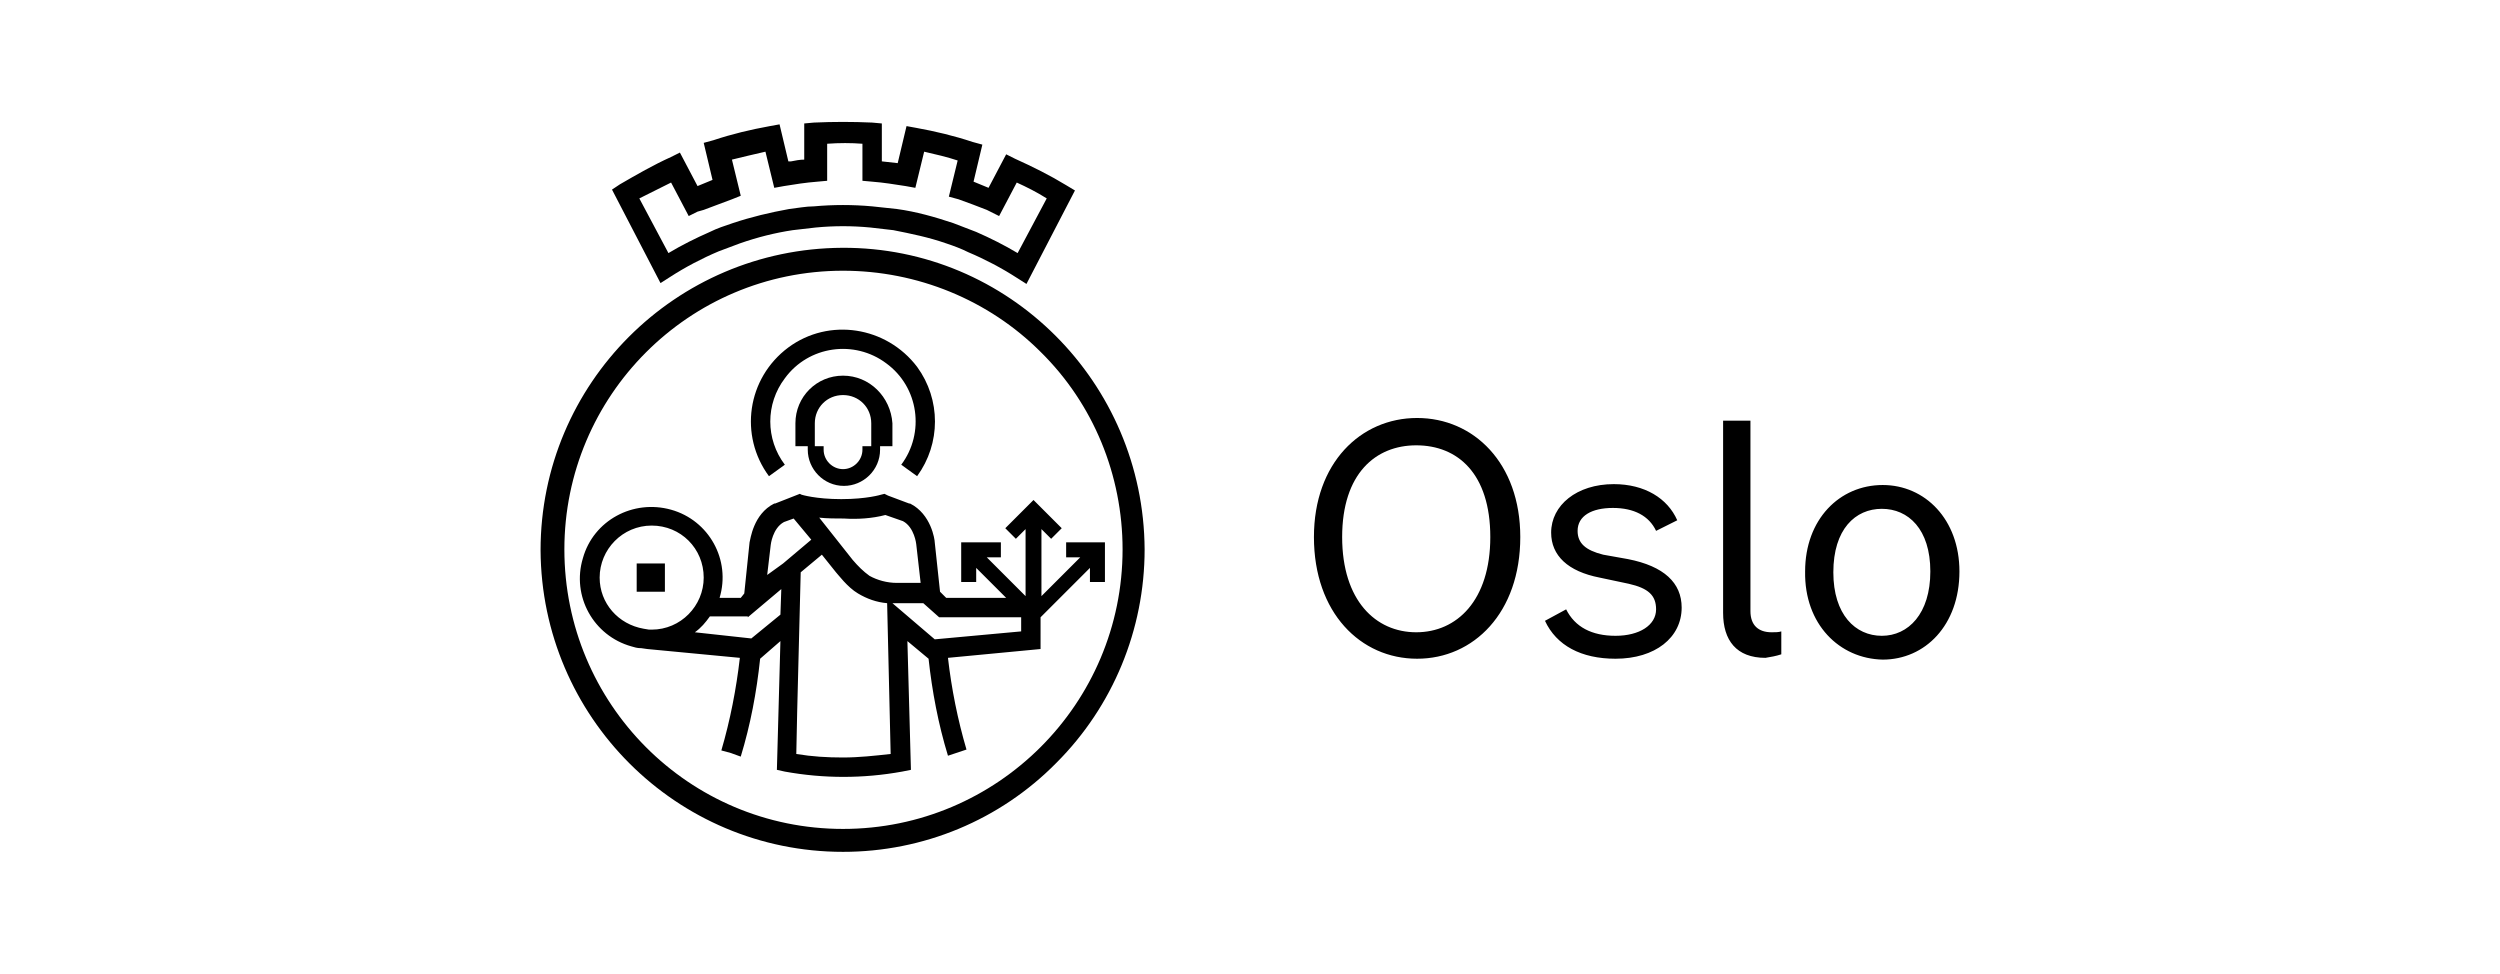 <?xml version="1.0" encoding="utf-8"?>
<!-- Generator: Adobe Illustrator 23.0.3, SVG Export Plug-In . SVG Version: 6.00 Build 0)  -->
<svg version="1.1" id="Layer_1" xmlns="http://www.w3.org/2000/svg" xmlns:xlink="http://www.w3.org/1999/xlink" x="0px" y="0px"
	 viewBox="0 0 283.5 110.4" style="enable-background:new 0 0 283.5 110.4;" xml:space="preserve">
<g>
	<g>
		<path d="M116.4,32.2l-1.1-0.7c-1.7-1.1-3.6-2.1-5.5-2.9c-0.8-0.4-1.6-0.7-2.5-1c-2-0.7-4-1.1-6-1.5l-2.6-0.3
			c-2.1-0.2-4.1-0.2-6.2,0l-2.6,0.3c-2,0.3-4,0.8-6,1.5c-0.8,0.3-1.6,0.6-2.4,0.9c-1.9,0.8-3.8,1.8-5.5,2.9l-1.1,0.7l-5.5-10.6
			l0.9-0.6c1.9-1.1,3.8-2.2,5.8-3.1l1-0.5l2,3.8l1.7-0.7l-1-4.2l1.1-0.3c2.1-0.7,4.2-1.2,6.4-1.6l1.1-0.2l1,4.2h0.3
			c0.5-0.1,1-0.2,1.5-0.2V14l1.1-0.1c2.2-0.1,4.4-0.1,6.6,0L100,14v4.3l1.8,0.2l1-4.2l1.1,0.2c2.2,0.4,4.3,0.9,6.4,1.6l1.1,0.3
			l-1,4.2l1.7,0.7l2-3.8l1,0.5c2,0.9,4,1.9,5.8,3l1,0.6L116.4,32.2z M72.5,22.5l3.3,6.2c1.5-0.9,3.1-1.7,4.7-2.4h0
			c0.8-0.4,1.7-0.7,2.6-1c2.1-0.7,4.2-1.2,6.4-1.6c0.9-0.1,1.9-0.3,2.8-0.3c2.2-0.2,4.4-0.2,6.6,0c0.9,0.1,1.9,0.2,2.8,0.3
			c2.2,0.3,4.3,0.9,6.4,1.6l2.6,1c1.6,0.7,3.2,1.5,4.7,2.4l3.3-6.2c-1.1-0.7-2.3-1.3-3.4-1.8l-2,3.8l-1-0.5l-0.4-0.2
			c-1-0.4-2.1-0.8-3.2-1.2l-1.1-0.3l1-4.1c-1.2-0.4-2.5-0.7-3.8-1l-1,4.1l-1.1-0.2c-1.3-0.2-2.5-0.4-3.8-0.5l-1.1-0.1v-4.2
			c-1.3-0.1-2.6-0.1-4,0v4.2l-1.1,0.1c-1.3,0.1-2.6,0.3-3.8,0.5l-1.1,0.2l-1-4.1c-1.3,0.3-2.6,0.6-3.8,0.9l1,4.1l-1,0.4
			c-1.1,0.4-2.1,0.8-3.2,1.2L79.1,24l-1,0.5l-2-3.8C74.9,21.3,73.7,21.9,72.5,22.5L72.5,22.5z"/>
		<path d="M95.6,96.6c-18.9,0-34.2-15.3-34.3-34.2c0-18.9,15.3-34.2,34.2-34.3s34.2,15.3,34.3,34.2c0,9.1-3.6,17.8-10,24.2
			C113.4,93,104.7,96.6,95.6,96.6z M95.6,30.7C78.1,30.7,64,44.9,64,62.3C64,79.8,78.1,94,95.6,94c17.5,0,31.7-14.2,31.7-31.7
			c0-8.4-3.3-16.5-9.3-22.4C112.1,34,104,30.7,95.6,30.7z"/>
		<path d="M87.2,54c-3.4-4.6-2.5-11.1,2.2-14.6C94,36,100.5,37,104,41.6c2.7,3.7,2.7,8.7,0,12.4l-1.8-1.3c2.7-3.6,2-8.8-1.7-11.5
			c-3.6-2.7-8.8-2-11.5,1.7c-2.2,2.9-2.2,6.9,0,9.8L87.2,54z"/>
		<path d="M95.6,42.6c-3,0-5.4,2.4-5.4,5.4v2.6h1.4V51c0,2.2,1.8,4.1,4.1,4.1c2.2,0,4.1-1.8,4.1-4.1v-0.4h1.4V48
			C101,45,98.6,42.6,95.6,42.6L95.6,42.6z M97.8,50.6V51c0,1.2-1,2.2-2.2,2.2s-2.2-1-2.2-2.2c0,0,0,0,0,0v-0.4h-1V48
			c0-1.8,1.4-3.2,3.2-3.2c1.8,0,3.2,1.4,3.2,3.2v2.6H97.8z M72.2,63.9h3.2v3.2h-3.2V63.9z"/>
		<path d="M120.9,61.5v1.7h1.6l-4.4,4.4v-7.6l1.1,1.1l1.2-1.2l-3.2-3.2l-3.2,3.2l1.2,1.2l1.1-1.1v7.6l-4.4-4.4h1.6v-1.7h-4.5V66h1.7
			v-1.6l3.4,3.4h-6.8l-0.7-0.7l-0.6-5.6c0-0.3-0.4-3.2-2.8-4.4l-0.1,0l-2.4-0.9l-0.4-0.2l-0.4,0.1c0,0-1.6,0.5-4.5,0.5
			c-2.9,0-4.5-0.5-4.5-0.5L90.7,56l-2.8,1.1h-0.1c-2.4,1.2-2.7,4.1-2.8,4.4l-0.6,5.8L84,67.8h-2.4c1.3-4.3-1.2-8.8-5.5-10
			s-8.8,1.2-10,5.5c-1.3,4.3,1.2,8.8,5.5,10c0.3,0.1,0.7,0.2,1,0.2h0.1l0.7,0.1l10.5,1c-0.4,3.5-1.1,7.1-2.1,10.5l1.1,0.3l1.1,0.4
			c1.1-3.6,1.8-7.3,2.2-11.1l2.3-2l-0.4,14.6l0.9,0.2c4.4,0.8,8.9,0.8,13.3,0l1-0.2l-0.4-14.6l2.4,2c0.4,3.7,1.1,7.4,2.2,11l2.1-0.7
			c-1-3.4-1.7-6.9-2.1-10.4l10.5-1V70l5.6-5.6V66h1.7v-4.5H120.9z M100.4,58.4l2,0.7c1.3,0.7,1.5,2.6,1.5,2.6l0.5,4.4h-2.7
			c-1.1,0-2.2-0.3-3.1-0.8c-0.7-0.5-1.3-1.1-1.9-1.8l-3.8-4.8c0.9,0.1,1.9,0.1,2.8,0.1C97.2,58.9,98.9,58.8,100.4,58.4L100.4,58.4z
			 M87.4,61.8c0,0,0.2-1.9,1.5-2.6l1.1-0.4l2,2.4l-3.2,2.7L87,65.2L87.4,61.8z M84.8,70l3.8-3.2l-0.1,2.9l-3.3,2.7l-6.4-0.7
			c0.7-0.5,1.2-1.1,1.7-1.8H84.8z M68,65.5c0-3.2,2.6-5.9,5.9-5.9s5.9,2.6,5.9,5.9c0,3.2-2.6,5.9-5.9,5.9l0,0h-0.3l-0.6-0.1
			C70.1,70.8,68,68.4,68,65.5L68,65.5z M95.6,85.9c-1.8,0-3.5-0.1-5.3-0.4l0.1-4.8l0.4-15.8l2.4-2l1.6,2c0.2,0.2,1.3,1.7,2.5,2.4
			c1,0.6,2.1,1,3.3,1.1l0.4,17.1C99.2,85.7,97.4,85.9,95.6,85.9L95.6,85.9z M115.8,71.6l-9.8,0.9l-4.8-4.1h3.5l1.8,1.6h9.3V71.6z
			 M149,60.9c0-8.4,5.3-13.5,11.7-13.5c6.4,0,11.7,5.1,11.7,13.5c0,8.6-5.3,13.8-11.7,13.8S149,69.5,149,60.9z M169,60.9
			c0-7.2-3.7-10.4-8.4-10.4c-4.6,0-8.4,3.2-8.4,10.4s3.8,10.8,8.4,10.8S169,68.1,169,60.9z M183,54.9c3.5,0,6.1,1.6,7.2,4.1
			l-2.4,1.2c-0.8-1.7-2.5-2.6-4.9-2.6c-2.4,0-4,0.9-4,2.6c0,1.4,0.9,2.2,2.9,2.7l2.8,0.5c4.1,0.8,6.1,2.7,6.1,5.5
			c0,3.4-3,5.8-7.5,5.8c-3.9,0-6.7-1.5-8-4.3l2.4-1.3c1,2,2.9,3,5.6,3c2.7,0,4.6-1.2,4.6-3c0-1.6-0.9-2.4-3.1-2.9l-3.3-0.7
			c-3.6-0.7-5.5-2.5-5.5-5.1C175.9,57.3,178.8,54.9,183,54.9L183,54.9z M200.2,74.6c-3.3,0-4.8-2-4.8-5.1V47.7h3.1v21.6
			c0,1.6,0.9,2.4,2.4,2.4c0.4,0,0.8,0,1.1-0.1v2.6C201.4,74.4,200.8,74.5,200.2,74.6L200.2,74.6z M204.7,64.8c0-5.9,3.9-9.8,8.8-9.8
			c4.8,0,8.7,3.9,8.7,9.8c0,6.1-3.9,10-8.7,10C208.6,74.7,204.6,70.8,204.7,64.8L204.7,64.8z M218.9,64.8c0-4.8-2.5-7.1-5.5-7.1
			s-5.5,2.3-5.5,7.2c0,4.8,2.5,7.2,5.5,7.2S218.9,69.6,218.9,64.8z"/>
	</g>
</g>
</svg>
